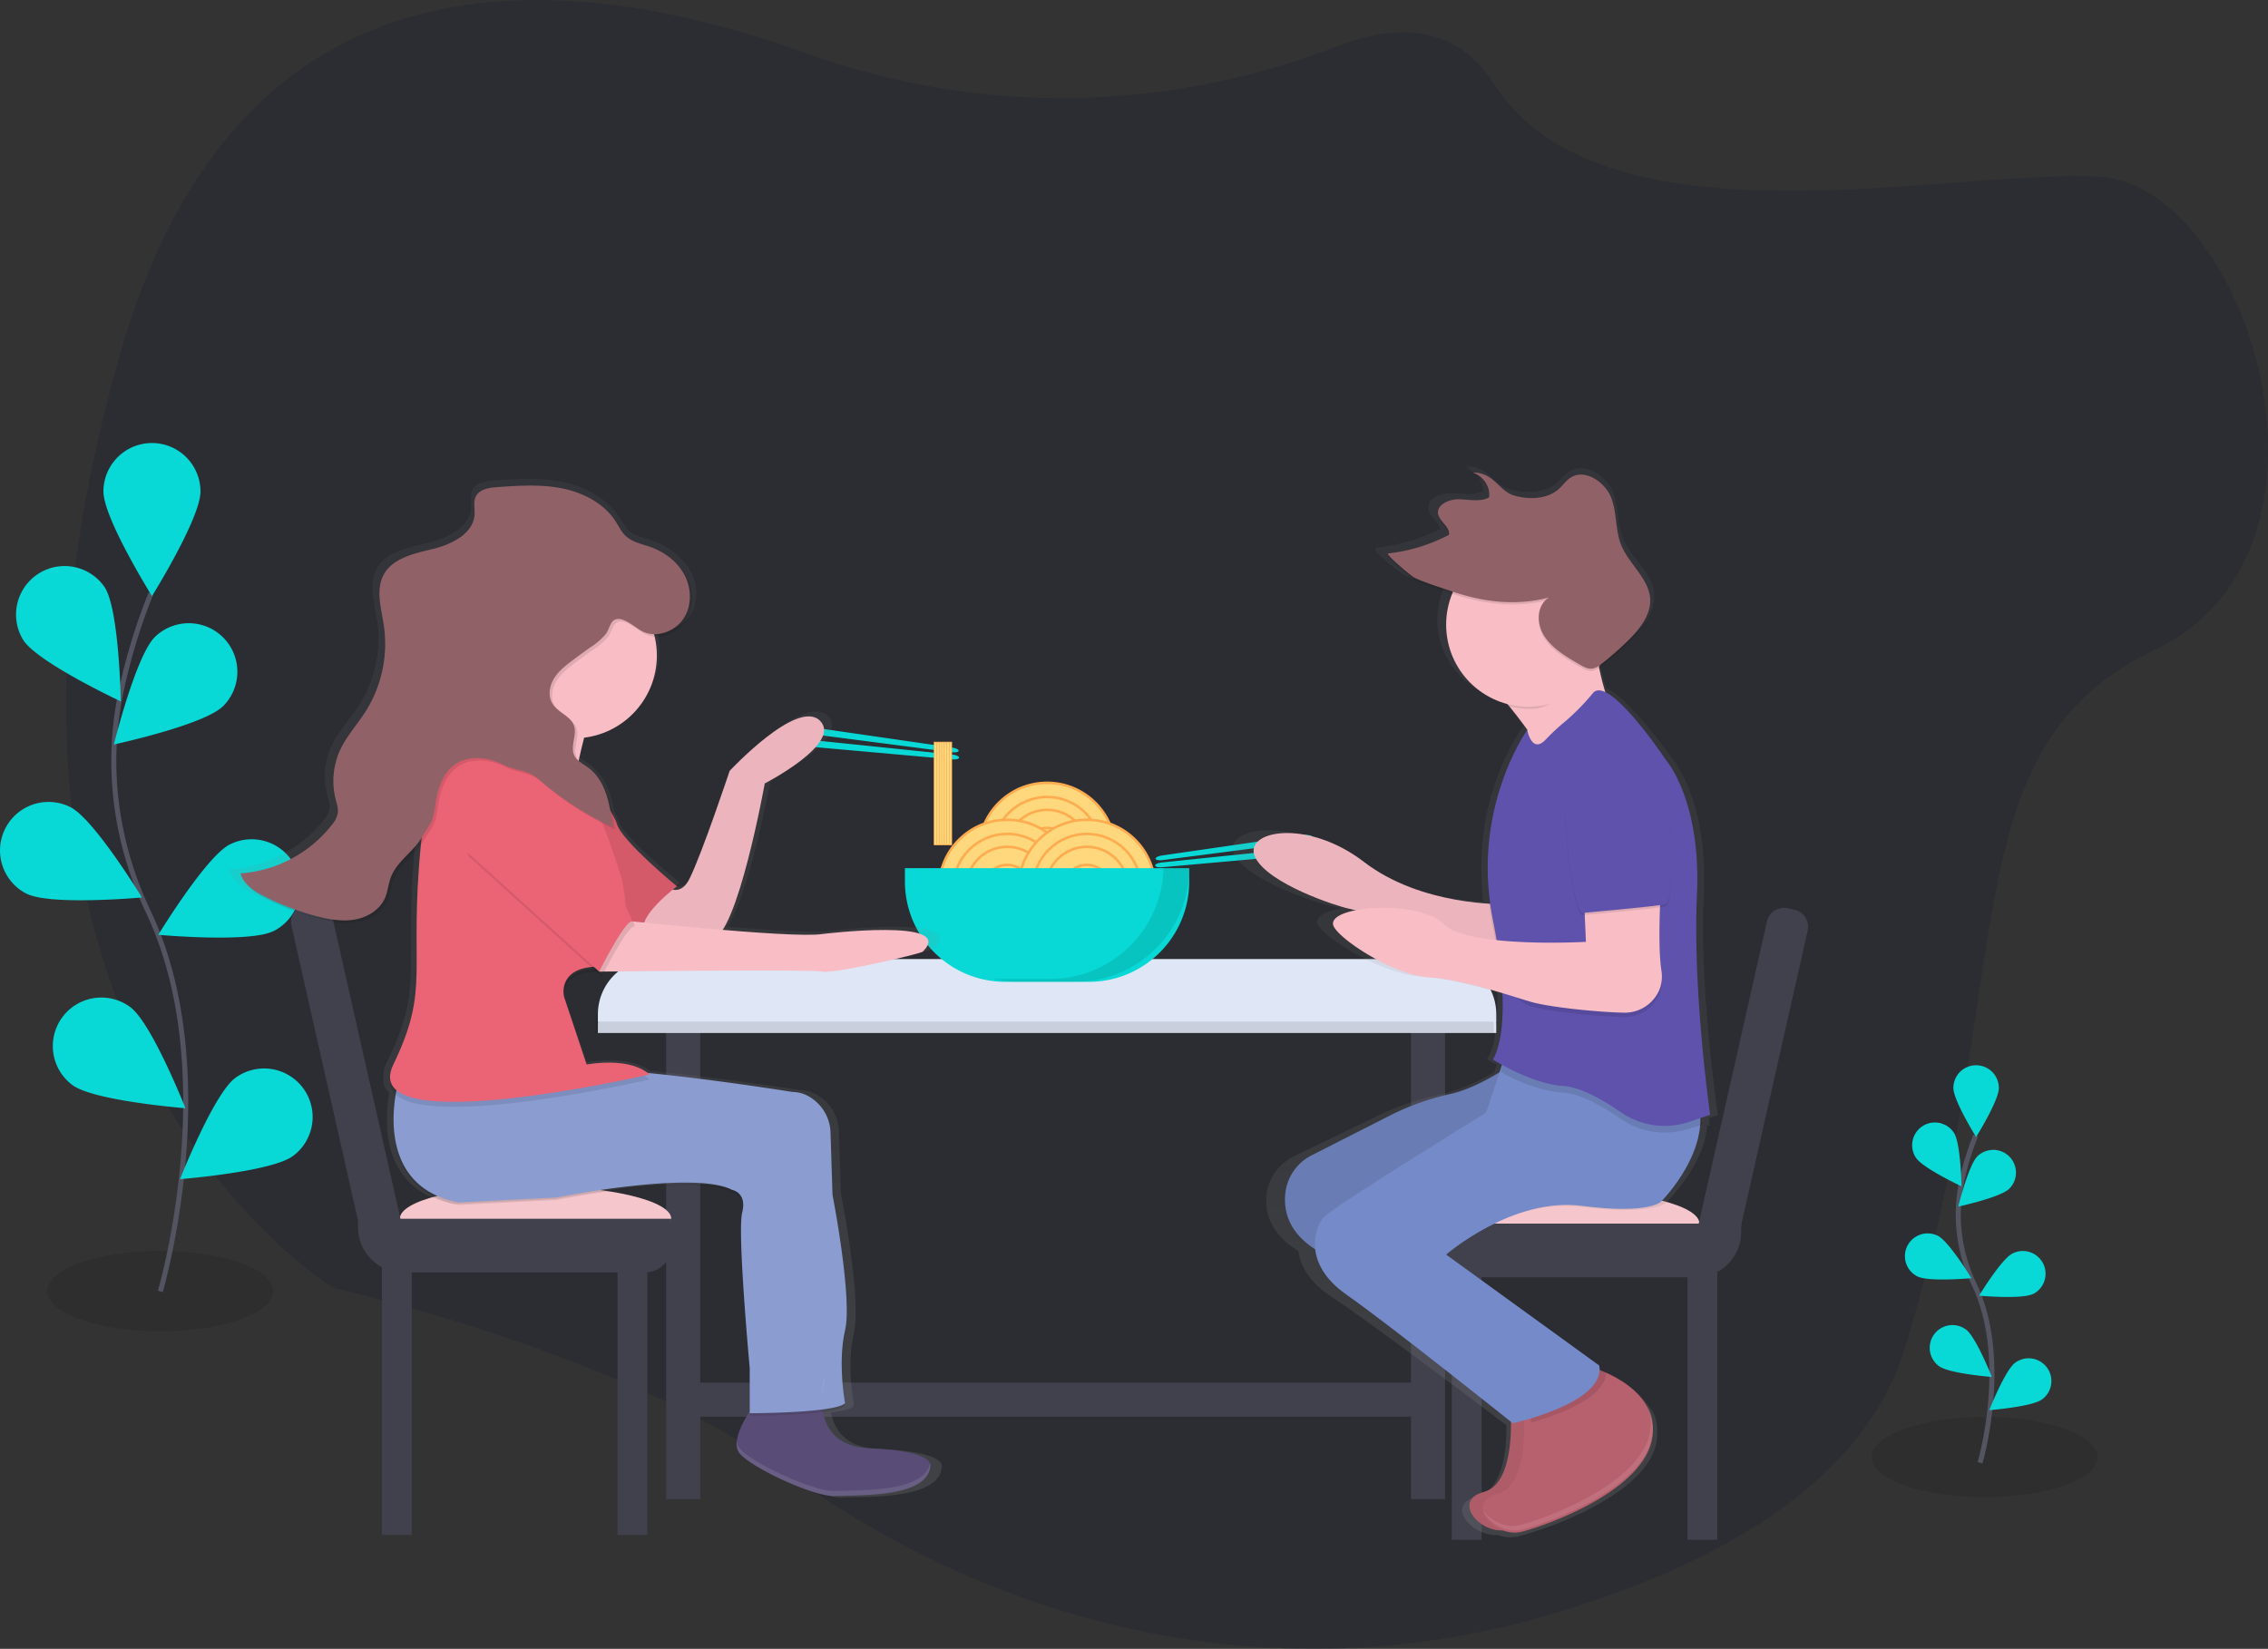<svg data-name="Layer 1" xmlns="http://www.w3.org/2000/svg" xmlns:xlink="http://www.w3.org/1999/xlink" viewBox="0 0 903.77 657.14"><rect x="0" y="0" width="903.77" height="657.14" fill="#333333" stroke="none"/><defs><linearGradient id="prefix__a" x1="736" y1="734.18" x2="736" y2="307.18" gradientUnits="userSpaceOnUse"><stop offset="0" stop-color="gray" stop-opacity=".25"/><stop offset=".54" stop-color="gray" stop-opacity=".12"/><stop offset="1" stop-color="gray" stop-opacity=".1"/></linearGradient><linearGradient id="prefix__b" x1="381.42" y1="718.18" x2="381.42" y2="312.18" xlink:href="#prefix__a"/></defs><ellipse cx="63.87" cy="514.57" rx="45" ry="16" opacity=".1"/><ellipse cx="790.85" cy="580.72" rx="45" ry="16" opacity=".1"/><path d="M532.89 18.43c-68.48 26.45-142.71 27.68-211.66 2.78C223.51-14.07 95.89-23.1 48.6 138.57c-80.71 276.21 84.41 374.8 84.41 374.8s115.28 25.84 179.11 72.53c90.67 66.32 201.71 88.49 306.31 57.39 66.89-19.89 124.22-52.52 140.61-105.91 45.84-149.32 16.74-239.07 99.7-278.44s36.8-185.22-22.2-188.53-198 30.52-241-36.77C580.21 9.75 556.76 9.2 532.89 18.43z" opacity=".5" fill="#242933"/><path d="M789.03 582.99s12-40.84-2.26-70.9a64.51 64.51 0 01-5.22-40.47 108.49 108.49 0 015.73-19" fill="none" stroke="#535461" stroke-miterlimit="10" stroke-width="2"/><path d="M778.4 433.63c0 5 9.06 19.52 9.06 19.52s9.06-14.51 9.06-19.52a9.065 9.065 0 00-18.13 0zm-14.98 27.73c2.72 4.2 18.22 11.46 18.22 11.46s-.28-17.11-3-21.31a9.06 9.06 0 10-15.21 9.85zm.65 47.37c4.47 2.25 21.51.7 21.51.7s-8.88-14.63-13.35-16.88a9.06 9.06 0 10-8.16 16.18zm8.57 35.74c4 3 21.08 4.32 21.08 4.32s-6.28-15.92-10.3-18.89a9.062 9.062 0 00-10.78 14.57zm28.02-70.68c-3.59 3.49-20.32 7.1-20.32 7.1s4.1-16.61 7.69-20.1a9.063 9.063 0 0112.63 13zm9.49 41.91c-4.47 2.25-21.51.7-21.51.7s8.88-14.63 13.35-16.83a9.06 9.06 0 018.16 16.18zm3.63 42.01c-4 3-21.08 4.32-21.08 4.32s6.28-15.92 10.3-18.89a9.062 9.062 0 0110.78 14.57z" fill="#08d9d6"/><path d="M63.89 514.69s25.69-87.12-4.8-151.32c-12.8-26.93-17-57.15-11.13-86.37a231.54 231.54 0 0112.23-40.54" fill="none" stroke="#535461" stroke-miterlimit="10" stroke-width="2"/><path d="M41.22 195.91c0 10.68 19.34 41.66 19.34 41.66s19.33-31 19.33-41.66a19.34 19.34 0 10-38.68 0zM9.25 255.08c5.81 9 38.88 24.46 38.88 24.46s-.6-36.52-6.41-45.48a19.34 19.34 0 00-32.47 21zm1.39 101.12c9.54 4.81 45.91 1.49 45.91 1.49s-19-31.22-28.49-36a19.342 19.342 0 00-17.42 34.54zm18.25 76.27c8.59 6.35 45 9.22 45 9.22s-13.4-34-22-40.32a19.34 19.34 0 00-23 31.1zm59.85-150.9c-7.66 7.44-43.36 15.15-43.36 15.15s8.74-35.46 16.4-42.9a19.359 19.359 0 0127 27.75zm20.25 89.51c-9.54 4.81-45.91 1.49-45.91 1.49s19-31.22 28.49-36a19.342 19.342 0 1117.42 34.54zm7.75 89.66c-8.59 6.35-45 9.22-45 9.22s13.4-34 22-40.32a19.34 19.34 0 0123 31.1zm262.41-160.95l-55.73-7.22c-2.26-.29-4-1.15-3.94-1.9.1-.75 2-1.1 4.31-.77l55.61 8.05c1.53.22 2.69.8 2.62 1.31-.07.48-1.35.73-2.87.53zm.35.95l-55.9-5.78c-2.27-.23-4.2.19-4.27.94-.07.75 1.74 1.54 4 1.74l56 5c1.54.14 2.8-.16 2.85-.67.04-.54-1.15-1.07-2.68-1.23zm83.86 42.05l55.72-7.22c2.26-.29 4-1.15 3.94-1.9-.1-.75-2-1.1-4.31-.77l-55.61 8.05c-1.53.22-2.69.8-2.62 1.31.07.48 1.35.73 2.88.53zm-.36.95l55.9-5.78c2.27-.23 4.2.19 4.27.94.07.75-1.74 1.54-4 1.74l-56 5c-1.54.14-2.8-.16-2.85-.67-.04-.54 1.15-1.07 2.68-1.23z" fill="#08d9d6"/><path fill="#40414d" d="M265.44 402.64h13.59V597.5h-13.59zm296.82 0h13.59V597.5h-13.59z"/><path d="M260.25 386.78h314a22 22 0 0122 22v2.92h-358v-2.92a22 22 0 0122-22z" fill="#dfe6f5"/><path d="M259.25 386.78h314a22 22 0 0122 22v2.92h-358v-2.92a22 22 0 0122-22z" opacity=".1"/><path d="M260.25 382.24h314a22 22 0 0122 22v2.92h-358v-2.92a22 22 0 0122-22z" fill="#dfe6f5"/><circle cx="417.25" cy="339.19" r="27.19" fill="#ffd77c" stroke="#ffab50" stroke-miterlimit="10"/><circle cx="417.25" cy="339.19" r="21.55" fill="#ffd77c" stroke="#ffab50" stroke-miterlimit="10"/><circle cx="417.25" cy="339.19" r="16.42" fill="#ffd77c" stroke="#ffab50" stroke-miterlimit="10"/><circle cx="417.25" cy="339.19" r="9.23" fill="#ffd77c" stroke="#ffab50" stroke-miterlimit="10"/><circle cx="401.39" cy="353.92" r="27.19" fill="#ffd77c" stroke="#ffab50" stroke-miterlimit="10"/><circle cx="401.39" cy="353.92" r="21.55" fill="#ffd77c" stroke="#ffab50" stroke-miterlimit="10"/><circle cx="401.39" cy="353.92" r="16.42" fill="#ffd77c" stroke="#ffab50" stroke-miterlimit="10"/><circle cx="401.39" cy="353.92" r="9.23" fill="#ffd77c" stroke="#ffab50" stroke-miterlimit="10"/><circle cx="433.11" cy="353.92" r="27.19" fill="#ffd77c" stroke="#ffab50" stroke-miterlimit="10"/><circle cx="433.11" cy="353.92" r="21.55" fill="#ffd77c" stroke="#ffab50" stroke-miterlimit="10"/><circle cx="433.11" cy="353.92" r="16.42" fill="#ffd77c" stroke="#ffab50" stroke-miterlimit="10"/><circle cx="433.11" cy="353.92" r="9.23" fill="#ffd77c" stroke="#ffab50" stroke-miterlimit="10"/><path d="M360.6 346h113.29v5.32a40 40 0 01-40 40H400.6a40 40 0 01-40-40V346z" fill="#08d9d6"/><path d="M463.67 345.99a45.31 45.31 0 01-45.29 44.18h-22.49a45.42 45.42 0 0010 1.14h22.66a45.32 45.32 0 0045.34-45.32z" opacity=".1"/><path fill="#40414d" d="M569.06 551.05v13.59H274.5v-13.59zm-416.89-47.46h11.89v108.18h-11.89zm93.91 0h11.89v108.18h-11.89z"/><path d="M267.49 485.76c0 7.22-24.48 13.08-54.68 13.08s-53.49-5.85-53.49-13.08 23.29-13.08 53.49-13.08 54.68 5.89 54.68 13.08z" fill="#f6c6cd"/><path d="M142.66 485.75h124.82v10.9a10.5 10.5 0 01-10.5 10.5h-96.32a18 18 0 01-18-18v-3.4z" fill="#40414d"/><path d="M121.463 360.67l2.575-.58a7 7 0 018.37 5.286l31.174 138.105-3.902.881a12.66 12.66 0 01-15.137-9.562l-28.386-125.756a7 7 0 015.306-8.373zM684.32 613.69h-11.89V505.51h11.89zm-93.91 0h-11.89V505.51h11.89z" fill="#40414d"/><path d="M569.02 487.68c0 7.22 24.48 13.08 54.68 13.08s53.49-5.85 53.49-13.08-23.3-13.11-53.49-13.11-54.68 5.89-54.68 13.11z" fill="#f6c6cd"/><path d="M675.83 509.08h-96.32a10.5 10.5 0 01-10.5-10.5v-10.9h124.82v3.4a18 18 0 01-18 18z" fill="#40414d"/><path d="M676.827 506.281l-3.901-.88 31.178-138.125a7 7 0 018.37-5.287l2.575.581a7 7 0 015.287 8.37l-28.391 125.775a12.66 12.66 0 01-15.118 9.566z" fill="#40414d"/><path d="M829.17 567l3.51-1.11s-6-40.08-5.94-76v-3.1c.07-2.24.15-4.46.26-6.63.14-2.78.17-5.43.15-8 .33-34.59-13.3-49.2-13.3-49.2s-16-22.82-25.59-27.26c-.83-2.6-1.78-5.94-2.62-9.82.31-.21.61-.42.9-.64a129.45 129.45 0 0011.35-9.47c4.92-4.61 9.64-10.23 9.38-16.57a12.16 12.16 0 00-.06-1.85c-.91-7.65-8.86-13.41-12.07-20.66-2.7-6.09-1.89-12.87-4.25-19.05s-10.6-11.93-16.82-8.68c-2.29 1.2-3.67 3.32-5.58 4.93-4.74 4-12.38 4.37-18.86 2.55s-8.4-9.24-17.46-9.26a10.53 10.53 0 012.29 1.09 14.42 14.42 0 00-2.29-.2 10 10 0 016.92 8.41 6.92 6.92 0 01-.08.72c-3.62 1.95-8.38.84-12.72.77s-9.28 2.12-8.85 5.67a3.43 3.43 0 000 1.22c.57 2.69 4.17 4.72 4.61 7.21v.2a74.76 74.76 0 01-25.65 7.48c-.29 0-.16.35.26.86h-.26c-1.63.17 9.77 9.18 11.07 9.77 4.76 2.16 10.45 3.75 15.49 5.41l.44.14a31.54 31.54 0 00-2.57 12.49c0 15.4 11.07 28.34 26.06 32 2.8 3.27 5.74 6.86 8.42 10.43h-.19s-17.23 22.92-16.68 57.15a100.05 100.05 0 00.68 12.84c-11.08-.63-34.89-3.55-53-16.81-24.43-17.87-51.68-12.51-46-1.79s34.77 19.65 39.46 20.55c.44.08 1.46.32 2.92.68-5.78 1.09-9.74 3-9.5 5.57.47 4.91 25.37 20.55 40.4 21.44 9.93.59 21.88 3.65 31.31 6.34.91 20.55-4.06 26.71-4.06 26.71s1.48.91 3.93 2.2l-1.05 3c-6.1 3.52-13.62 7.19-20.46 8.67a112.38 112.38 0 00-25.24 8.4L664 582.15a19.59 19.59 0 00-11.2 15.39c-.74 6.93 1.35 15.59 12.67 22.46.7 5.63 4.14 12.2 13.17 18.22 17.5 11.64 63.49 46.51 69.75 51.27.12 8.51-1 25.58-11.5 28.24-13.16 3.34-2.57 16 8.07 15.5a13.94 13.94 0 007.91.58c11.28-2.68 52.62-17 55.44-38.42a20.53 20.53 0 00.16-2.8 18.68 18.68 0 00-2.62-10.41 18.74 18.74 0 011.07 3c-3.42-7.8-11.75-12.7-18.23-15.46v-.22c-1-.39-2-.71-2.82-1a8.39 8.39 0 00-.13-1.73l-64.83-44.67s28.19-23.23 57.32-19.65 33.77-1.71 33.77-1.71 14.94-14.21 16.44-30.57l.94-.25s-.07-1.03-.21-2.92z" transform="translate(-148.11 -121.43)" fill="url(#prefix__a)"/><path d="M601.89 561.92s2.65 29.17-10.61 32.71-.88 17.68 9.72 15 49.51-16.8 52.16-38-26.52-28.29-26.52-28.29z" fill="#b8616e"/><path d="M601.89 561.92s2.65 29.17-10.61 32.71-.88 17.68 9.72 15 49.51-16.8 52.16-38-26.52-28.29-26.52-28.29z" opacity=".05"/><path d="M607.22 562.8s2.65 29.17-10.61 32.71-.88 17.68 9.72 15 49.51-16.8 52.16-38-26.52-28.29-26.52-28.29z" fill="#b8616e"/><path d="M634.62 545.12l-24.73 18.57s.11 1.26.18 3.27c9.34-2.56 29.69-9.36 30-20a47.92 47.92 0 00-5.45-1.84z" opacity=".1"/><path fill="#f8bdc5" d="M608.54 290.95h10.61v7.96h-10.61z"/><path d="M608.99 419.57s-16.85 13.24-30.69 16.38a102.16 102.16 0 00-23.75 8.31l-31.83 16.18a19.34 19.34 0 00-10.54 15.23c-.91 9 2.71 20.84 24.31 27.88l68.07 56.58 21.22-17.68-72.49-55.68 55.7-34.48z" fill="#758ac8"/><path d="M608.99 419.57s-16.85 13.24-30.69 16.38a102.16 102.16 0 00-23.75 8.31l-31.83 16.18a19.34 19.34 0 00-10.54 15.23c-.91 9 2.71 20.84 24.31 27.88l68.07 56.58 21.22-17.68-72.49-55.68 55.7-34.48z" opacity=".1"/><path d="M599.26 360.35s-32.71.88-55.7-16.8-48.62-12.38-43.32-1.77 32.71 19.45 37.13 20.33 68.07 18.57 68.07 18.57z" fill="#f8bdc5"/><path d="M599.26 360.35s-32.71.88-55.7-16.8-48.62-12.38-43.32-1.77 32.71 19.45 37.13 20.33 68.07 18.57 68.07 18.57z" opacity=".05"/><path d="M602.8 411.63l-10.61 31.83s-59.67 36.69-64.54 41.55c-3.78 3.78-8.84 18.57 8.84 30.94s66.3 51.28 66.3 51.28 37.13-8 34.48-23l-61-44.2s26.52-23 53.93-19.45 31.83-1.77 31.83-1.77 21.22-21.24 14.14-41.54-73.37-25.64-73.37-25.64z" fill="#758ac8"/><path d="M589.54 267.57s30.06 32.71 28.29 42.43 23.87-28.29 23.87-28.29-8-19.45-6.19-40.67z" fill="#f8bdc5"/><path d="M615.77 297.57a87.88 87.88 0 016.47-6.17 89.71 89.71 0 0012.39-12.37c6.19-8 29.17 26.52 29.17 26.52s14.14 15.91 12.38 53.93 2.21 88.85 2.21 88.85l-5.35 1.49a30.63 30.63 0 01-27.1-3.85c-7.06-4.88-16-10-22.8-10.46-13.26-.88-25.2-8.4-25.2-8.4s5.75-13.7-3.09-57.91 13.69-75.63 13.69-75.63 1.78 9.62 7.23 4z" opacity=".1"/><path d="M681.48 444.34l-5.3 1.77-3.15 1.05a30.62 30.62 0 01-27.1-3.85c-7.05-4.87-16-10-22.8-10.46-13.24-.89-28.24-10.61-28.24-10.61s8.84-11.49 0-55.7 13.7-75.59 13.7-75.59 1.78 9.57 7.23 3.94a86.81 86.81 0 016.46-6.16 89.71 89.71 0 0012.39-12.37c6.19-8 29.17 26.52 29.17 26.52s14.14 15.91 12.38 53.93c-.19 4-.27 8.12-.28 12.29-.13 35.58 5.54 75.24 5.54 75.24z" fill="#5e52ad"/><path d="M631.09 357.7l.88 19.45s-46.86 2.65-56.58-7.07 26.5 28.59 34.5 30.94c7.51 2.21 26.9 4.16 37.07 4.36a15 15 0 0014-8.49 14.15 14.15 0 001.1-8.25c-1.77-11.49 0-36.25 0-36.25z" opacity=".1"/><path d="M631.09 355.93l.88 19.45s-46.86 2.65-56.58-7.07-44.89-7.57-44.2 0c.44 4.86 23.87 20.33 38 21.22s32.7 7.37 40.7 9.72c7.51 2.21 26.9 4.16 37.07 4.36a15 15 0 0014-8.49 14.15 14.15 0 001.1-8.25c-1.77-11.49 0-36.25 0-36.25z" fill="#f8bdc5"/><path d="M641.7 299.35s-20.33 2.65-17.68 32.71 6.19 32.71 6.19 32.71 30.06-2.65 33.59-3.54 1.77-33.59 1.77-33.59-.89-29.17-23.87-28.29z" opacity=".1"/><path d="M641.7 298.47s-20.33 2.65-17.68 32.71 6.19 32.71 6.19 32.71 30.06-2.65 33.59-3.54 1.77-33.59 1.77-33.59-.89-29.19-23.87-28.29z" fill="#5e52ad"/><path d="M634.18 260.01c-1.39-7 1.46-9.16 2.21-18.12l-46 26.52s5.27 5.74 11.26 13.11a32.77 32.77 0 008.19 1c12.05.05 18.64-12.89 24.34-22.51z" opacity=".1"/><circle cx="608.98" cy="248.96" r="32.71" fill="#f8bdc5"/><path d="M617.23 239.03c-5 3.18-5.07 10.37-1.85 15.35s8.77 8.27 14.11 11.37c1.55.9 3.26 1.83 5 1.63a7.37 7.37 0 003.58-1.81 123.46 123.46 0 0010.68-9.37c4.86-4.78 9.53-10.67 8.77-17.34-.86-7.57-8.34-13.27-11.36-20.44-2.54-6-1.78-12.73-4-18.86s-10-11.8-15.82-8.59c-2.15 1.18-3.45 3.29-5.25 4.88-4.46 3.94-11.65 4.33-17.75 2.53s-7.91-9.15-16.42-9.17c4.23 1.49 7.09 5.9 6.44 9.92-3.41 1.93-7.89.83-12 .76s-9 2.23-8.29 5.93c.62 3 4.95 5.23 4.31 8.23a67.76 67.76 0 01-24.14 7.4c-1.53.17 9.19 9.08 10.41 9.67 4.47 2.14 9.84 3.71 14.57 5.35 12.85 4.43 26.01 6.01 39.01 2.56z" opacity=".1"/><path d="M617.23 238.14c-5 3.18-5.07 10.37-1.85 15.35s8.77 8.27 14.11 11.37c1.55.9 3.26 1.83 5 1.63a7.37 7.37 0 003.58-1.81 123.46 123.46 0 0010.68-9.37c4.86-4.78 9.53-10.67 8.77-17.34-.86-7.57-8.34-13.27-11.36-20.44-2.54-6-1.78-12.73-4-18.86s-10-11.8-15.82-8.59c-2.15 1.18-3.45 3.29-5.25 4.88-4.46 3.94-11.65 4.33-17.75 2.53s-7.91-9.15-16.42-9.17c4.23 1.49 7.09 5.9 6.44 9.92-3.41 1.93-7.89.83-12 .76s-9 2.23-8.29 5.93c.62 3 4.95 5.23 4.31 8.23a67.76 67.76 0 01-24.14 7.4c-1.53.17 9.19 9.08 10.41 9.67 4.47 2.14 9.84 3.71 14.57 5.35 12.85 4.44 26.01 5.99 39.01 2.56z" fill="#916168"/><path d="M656.18 559.46a19.51 19.51 0 011.43 10.41c-2.65 21.22-41.55 35.36-52.16 38-5.59 1.4-11.68-1.87-14.23-5.8 1.64 4.62 8.7 9.17 15.12 7.57 10.61-2.65 49.51-16.8 52.16-38a19.41 19.41 0 00-2.32-12.18z" fill="#fff" opacity=".1"/><path d="M523.34 705c-.79-1.78-4.89-5.25-24.66-6-13.54-.51-18.15-7.66-19.4-14.64 4.45-.58 7.93-1.38 9.07-2.49 0 0-.06-.32-.16-.89l.16-.12a93.7 93.7 0 01-1.35-15.24 58.64 58.64 0 011.38-13 38.34 38.34 0 00.69-8.57c.11-17-5.86-46.88-5.86-46.88l-.82-24.83a17.25 17.25 0 00-9.39-14.9 14.13 14.13 0 00-6.35-1.58s-31.34-4.94-59.55-7.63c-2-1.61-9.05-5.95-25.21-3.46l-9.3-27.22a7.73 7.73 0 01-.16-1c.33-3.46 2.64-8.67 13.41-9l2.25 2s.4-.79 1.07-2c13.36-.15 86.14-.89 89.89 0 4.13 1 40.31-7.06 41.35-8.06 14.06-13.71-41.35-7.06-41.35-7.06-5.45.89-23.06-.17-41.1-1.64 8.93-13.39 17.33-58.84 17.33-58.84s32-16.13 22.74-25.2-37.21 20.16-37.21 20.16-11.37 33.27-16.54 43.35c-2 4-4.59 4.82-6.9 4.36 1.05-.84 1.73-1.34 1.73-1.34s-22.74-18.15-24.81-25.2a16.84 16.84 0 00-1.52-3.31c-1.09-6.39-3-12.68-7.66-16.87a17.33 17.33 0 00-2.58-2.27c-1.26-.9-2.69-1.68-3.88-2.66.67-3.08 1.45-6.28 2.26-9.38 16.88-2 30-16 30-33a32.55 32.55 0 00-.91-7.61 14.66 14.66 0 0013-6.26c3.41-5.08 3.3-12 .44-17.36a21.49 21.49 0 00-4.58-5.78 27.09 27.09 0 00-10.5-6.56c-3.43-1.19-7.22-1.9-9.94-4.23a44.09 44.09 0 01-3.31-5 25.59 25.59 0 00-4-4.66c-5-5.15-12.06-8.32-19.25-9.72-8.76-1.71-17.81-1.1-26.72-.49-3.33.23-7.24.82-8.74 3.72-1.13 2.18-.39 4.79-.54 7.22-.47 7.73-9.31 12-17 13.87S302 341.22 298.29 348c-3.37 6.12-1 13.54.08 20.41a49.93 49.93 0 01-7.53 34.59c-3.38 5.17-7.74 9.77-10.41 15.32a29.21 29.21 0 00-1.94 19.86c.5 1.94 1.22 3.92.86 5.9a10.29 10.29 0 01-2.34 4.39 53 53 0 01-37.7 19.53 10.8 10.8 0 003.44 5.19 24.85 24.85 0 007.14 4.93 107.81 107.81 0 0021.9 8.15c5.1 1.29 10.43 2.21 15.62 1.33s10.25-3.85 12.38-8.55c1.24-2.72 1.42-5.8 2.52-8.57 2.19-5.54 7.62-9.13 11.29-13.88a347.08 347.08 0 00-1.75 36.84v10.54c0 13.89-1 23.47-9.61 40.82a10.36 10.36 0 00-1.29 6 6.58 6.58 0 002.25 6.11 59.24 59.24 0 00-.87 10.48c-.12 12.64 4.15 29.61 26.79 33.91l40.31-2s56.85-11.09 72.35-3a5.72 5.72 0 014.53 5.58 12.83 12.83 0 01-.39 2.49 39.15 39.15 0 00-.49 7.93c-.07 17 3.59 55.58 3.59 55.58v16.36c-2.58 3.88-5.76 9.62-5.35 13.85v.28c0 .09 0 .25.06.37s0 .22.07.33.06.21.09.32.08.24.13.35.07.18.11.27.13.26.2.38l.12.21a4.84 4.84 0 00.4.55c5.17 6 31 17.61 39.28 17.14 8.79-.5 38.24 1 39.28-12.1a1.59 1.59 0 00-.07-1.19z" transform="translate(-148.11 -121.43)" fill="url(#prefix__b)"/><path d="M301.75 558.25s-12 15-7 21 30 17.47 38 17c8.5-.5 37 1 38-12 0 0 2-6-24-7s-18-28-18-28z" fill="#594c76"/><path d="M158.75 432.25s-12 41 24 48l39-2s55-11 70-3c0 0 6 1 4 9s3 62 3 62v18s34 0 38-4c0 0-3-16 0-29s-5-54-5-54l-.79-24.68a17.16 17.16 0 00-9.06-14.8 13.4 13.4 0 00-6.14-1.56s-68-11-92-9-65.01 5.04-65.01 5.04z" opacity=".1"/><path d="M158.75 431.25s-12 41 24 48l39-2s55-11 70-3c0 0 6 1 4 9s3 62 3 62v18s34 0 38-4c0 0-3-16 0-29s-5-54-5-54l-.79-24.68a17.16 17.16 0 00-9.06-14.8 13.4 13.4 0 00-6.14-1.56s-68-11-92-9-65.01 5.04-65.01 5.04z" fill="#8b9cd1"/><path d="M261.75 350.25s8 10 13 0 16-43 16-43 27-29 36-20-22 25-22 25-11 61-21 62-25 0-25 0l-5-11z" fill="#f8bdc5"/><path d="M261.75 350.25s8 10 13 0 16-43 16-43 27-29 36-20-22 25-22 25-11 61-21 62-25 0-25 0l-5-11z" opacity=".05"/><path d="M225.75 300.25s18 21 20 28 24 25 24 25-16 12-13 18-21-20-21-20l-28-41z" fill="#eb6475"/><path d="M225.75 300.25s18 21 20 28 24 25 24 25-16 12-13 18-21-20-21-20l-28-41z" opacity=".1"/><path d="M237.75 276.25s-9 29-9 40-38-3-37-9 22-28 23-37 23 6 23 6z" fill="#f8bdc5"/><path d="M207.75 296.25s-35-9-40 42 4 57-11 88 102 4 102 4-6-7-25-4l-9-27s-3-12 14-12 9-35 9-35-9-30-14-33-14-21-26-23z" opacity=".1"/><path d="M207.75 294.25s-35-9-40 42 4 57-11 88 102 4 102 4-6-7-25-4l-9-27s-3-12 14-12 9-35 9-35-9-30-14-33-14-21-26-23z" fill="#eb6475"/><path d="M242.75 366.25s73 8 85 6c0 0 53.6-6.6 40 7-1 1-36 9-40 8s-89 0-89 0l-1-10z" fill="#f8bdc5"/><path d="M186.75 341.25l53 48s10-20 13-20-36-59-36-59-10-12-16-6-24 2-14 37z" opacity=".1"/><path d="M185.75 339.25l53 48s10-20 13-20-36-59-36-59-10-12-16-6-24 2-14 37z" fill="#eb6475"/><circle cx="228.75" cy="261.25" r="33" fill="#f8bdc5"/><path d="M257.65 252.96c5.6 2.21 12.46-.44 15.76-5.47s3.2-11.88.42-17.22-7.92-9.22-13.59-11.24c-3.44-1.22-7.27-1.92-9.91-4.44-1.67-1.59-2.66-3.74-3.91-5.68-4.67-7.28-13-11.58-21.47-13.27s-17.23-1.09-25.85-.49c-3.22.23-7 .81-8.46 3.69-1.09 2.16-.38 4.75-.52 7.16-.45 7.67-9 11.92-16.47 13.76s-16.13 3.57-19.77 10.33c-3.26 6.07-.93 13.43.08 20.25a50.54 50.54 0 01-7.28 34.23c-3.27 5.13-7.48 9.69-10.07 15.2a29.64 29.64 0 00-1.88 19.7c.49 1.93 1.18 3.89.84 5.85a10.29 10.29 0 01-2.26 4.35 50.88 50.88 0 01-36.47 19.42c1.14 4.29 5.29 7 9.24 9a102.69 102.69 0 0021.18 8.08c4.93 1.28 10.09 2.19 15.11 1.32s9.91-3.82 12-8.48c1.2-2.7 1.38-5.75 2.44-8.51 2.39-6.19 8.76-9.93 12.18-15.62 3.27-5.44 4.54-6.08 5.37-12.36s2.66-13.06 7.82-16.75c5.4-3.87 13-3.13 19-.16s9.71 1.81 14.72 6.17a122 122 0 0029.21 18.82c-1-8.72-2.61-18.45-9.69-23.64-2-1.49-4.53-2.63-5.59-4.91-1.69-3.63 1.2-8.06-.11-11.85s-6.29-5.19-8.5-8.63c-1.88-2.92-1.37-6.89.39-9.89s4.54-5.22 7.31-7.32q3.69-2.79 7.48-5.45a26.72 26.72 0 006.08-5.3c1-1.37 1.66-4.37 3.05-5.34 3.5-2.42 8.88 3.42 12.12 4.69z" opacity=".1"/><path d="M256.65 251.96c5.6 2.21 12.46-.44 15.76-5.47s3.2-11.88.42-17.22-7.92-9.22-13.59-11.24c-3.44-1.22-7.27-1.92-9.91-4.44-1.67-1.59-2.66-3.74-3.91-5.68-4.67-7.28-13-11.58-21.47-13.27s-17.23-1.09-25.85-.49c-3.22.23-7 .81-8.46 3.69-1.09 2.16-.38 4.75-.52 7.16-.45 7.67-9 11.92-16.47 13.76s-16.13 3.57-19.77 10.33c-3.26 6.07-.93 13.43.08 20.25a50.54 50.54 0 01-7.28 34.23c-3.27 5.13-7.48 9.69-10.07 15.2a29.64 29.64 0 00-1.88 19.7c.49 1.93 1.18 3.89.84 5.85a10.29 10.29 0 01-2.26 4.35 50.88 50.88 0 01-36.47 19.42c1.14 4.29 5.29 7 9.24 9a102.69 102.69 0 0021.18 8.08c4.93 1.28 10.09 2.19 15.11 1.32s9.91-3.82 12-8.48c1.2-2.7 1.38-5.75 2.44-8.51 2.39-6.19 8.76-9.93 12.18-15.62 3.27-5.44 4.54-6.08 5.37-12.36s2.66-13.06 7.82-16.75c5.4-3.87 13-3.13 19-.16s9.71 1.81 14.72 6.17a122 122 0 0029.21 18.82c-1-8.72-2.61-18.45-9.69-23.64-2-1.49-4.53-2.63-5.59-4.91-1.69-3.63 1.2-8.06-.11-11.85s-6.29-5.19-8.5-8.63c-1.88-2.92-1.37-6.89.39-9.89s4.54-5.22 7.31-7.32q3.69-2.79 7.48-5.45a26.72 26.72 0 006.08-5.3c1-1.37 1.66-4.37 3.05-5.34 3.5-2.42 8.88 3.42 12.12 4.69z" fill="#916168"/><path d="M327.61 557.13a34.56 34.56 0 011.14-7.88l-.5.17a34.82 34.82 0 00-.64 7.71zm5.14 37.12c-8 .47-33-11-38-17a5.33 5.33 0 01-1.16-2.84 6.28 6.28 0 001.16 4.84c5 6 30 17.47 38 17 8.5-.5 37 1 38-12a1.62 1.62 0 00-.14-1.06c-2.29 11.98-29.57 10.57-37.86 11.06z" opacity=".1" fill="#fff"/><path fill="#ffd77c" stroke="#ffab50" stroke-miterlimit="10" stroke-width=".25" d="M372.25 295.75h1v41h-1zm1 0h1v41h-1zm1 0h1v41h-1zm1 0h1v41h-1zm1 0h1v41h-1zm1 0h1v41h-1zm1 0h1v41h-1z"/></svg>